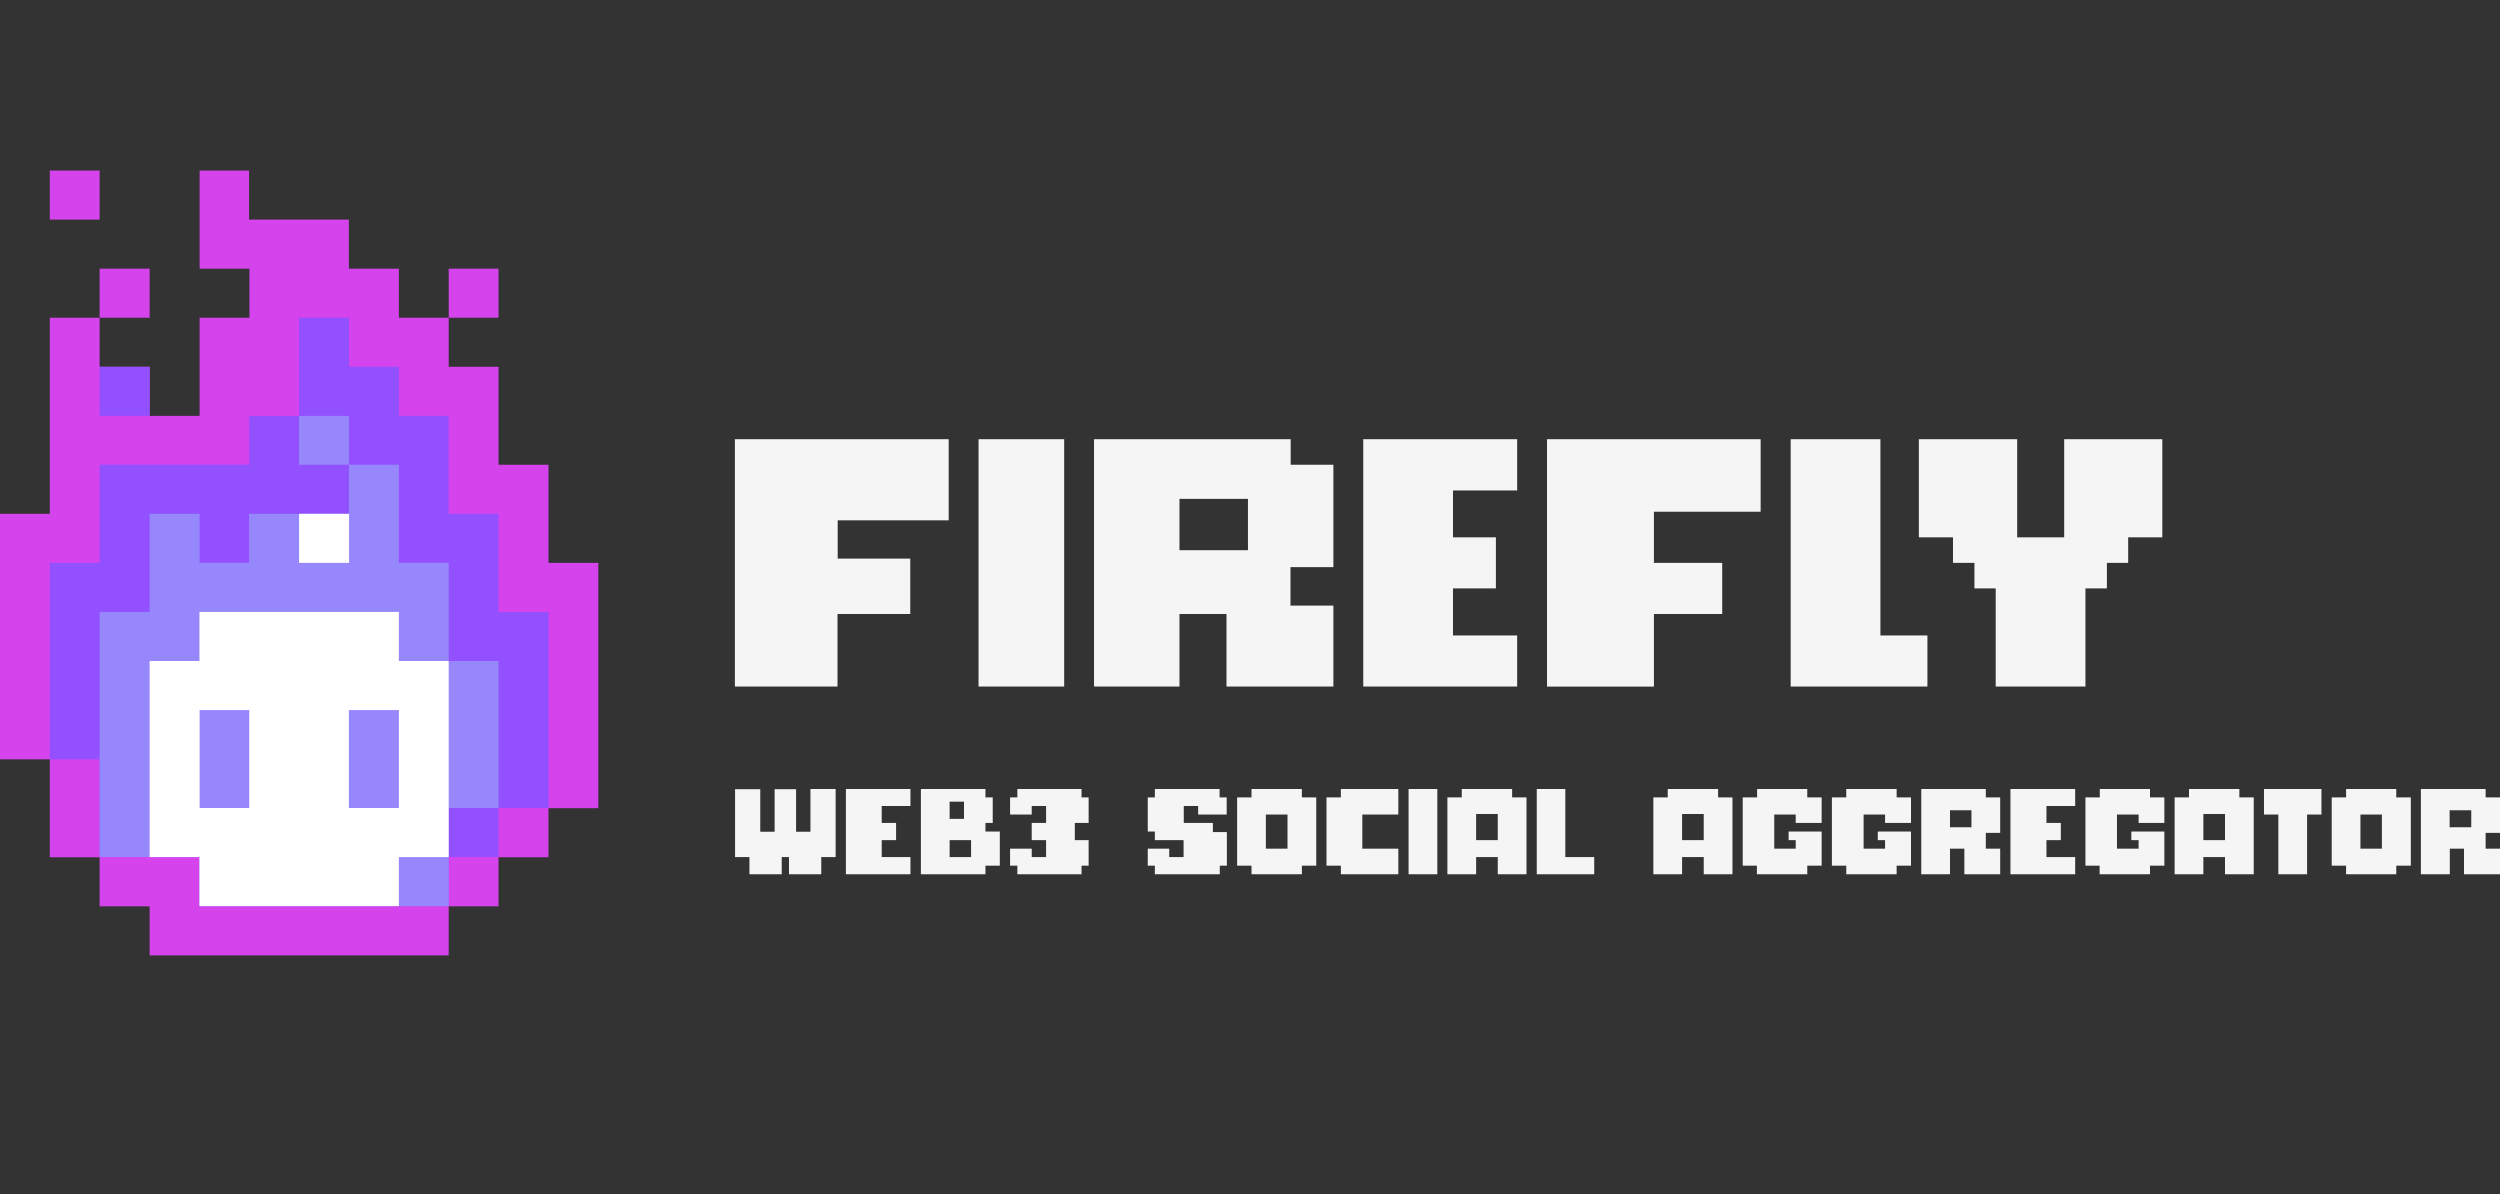 <svg xmlns="http://www.w3.org/2000/svg" fill="none" viewBox="0 0 134 64">
    <rect x="0" y="0" width="134" height="64" fill="#333333" stroke="none"/>
    <clipPath id="logo_dark_svg__a">
        <path d="M0 0h134v64H0z"/>
    </clipPath>
    <g clip-path="url('#logo_dark_svg__a')">
        <g fill="#f5f5f5">
            <path d="M39.4 23.54h11.45v4.35H44.9v2.05h3.89v2.97h-3.9v3.89h-5.5V23.54zm13.05 0h4.59V36.8h-4.59zm25.43 5.26v-2.51h3.44v-2.75h-8.25V36.8h8.25v-2.74h-3.44v-2.52h2.3V28.8zm5.04-5.26h11.45v3.89h-5.72v2.74h3.66v2.74h-3.66v3.89h-5.73zm17.87 0h-4.81V36.8h7.33v-2.74h-2.52z"/>
            <path fill-rule="evenodd" d="M58.64 23.54h10.54v1.37h2.29v5.49h-2.3v2.06h2.3v4.34h-5.73v-3.89h-2.52v3.89h-4.58zm8.25 3.2v2.75h-3.67v-2.75z" clip-rule="evenodd"/>
            <path d="M108.12 23.54h-5.27v5.26h1.83v1.37h1.15v1.37h1.14v5.26h4.81v-5.26h1.15v-1.37h1.14V28.8h1.83v-5.26h-5.26v5.26h-2.52zM43.44 42.29h1.35v3.65h-.77v.92h-1.73v-.92h-.39v.92h-1.73v-.92h-.77V42.3h1.35v2.28h.77V42.3h1.15v2.28h.77V42.3zm1.9 0h3.46v.91h-1.54v.91h.77v.92h-.77v.91h1.54v.92h-3.46zm7.48 2.28h.77v1.83h-.77v.46h-3.46v-4.57h3.46v.45h.39v1.37h-.39zm-1.92-1.6v.92h.77v-.92zm1.15 2.97v-.91H50.9v.91zm5.92-3.65v.45h.38v1.37h-.74v.92h.74v1.37h-.38v.46h-3.44v-.46h-.39v-.91h1.16v.45h.77v-.91h-.77v-.92h.77v-.91h-.77v.46h-1.16v-.92h.39v-.45zm7.79 1.37h-1.54v-.46h-.77v.91h1.56v.49h.75v1.8h-.38v.46H61.9v-.46h-.38v-.91h1.15v.45h.77v-.91H61.9v-.46h-.38v-1.83h.38v-.45h3.47v.45h.38v.92zm4.02-1.37v.45h.77v3.66h-.77v.46h-2.7v-.46h-.77v-3.66h.77v-.45zm-.77 3.2v-1.83h-1.16v1.83zm5.94-1.83h-1.93v1.83h1.93v1.37h-3.08v-.46h-.77v-3.66h.77v-.45h3.08zm2.08 3.2H75.5v-4.57h1.54v4.57zm4.02-4.57v.45h.77v4.12h-1.54v-.92h-1.16v.92h-1.54v-4.12h.77v-.45zm-.77 2.74v-1.4h-1.16v1.4zm3.62-2.74v3.65h1.55v.92h-3.08v-4.57h1.54zm8.19 0v.45h.77v4.12h-1.54v-.92h-1.16v.92h-1.54v-4.12h.77v-.45zm-.77 2.74v-1.4h-1.16v1.4zm5.55-2.74v.45h.77v1.37h-1.39v-.45H95.1v1.83h1.15v-.46h-.38v-.46h1.77v1.83h-.77v.46h-2.7v-.46h-.76v-3.66h.77v-.45h2.7zm4.79 0v.45h.77v1.37h-1.39v-.45h-1.15v1.83h1.15v-.46h-.39v-.46h1.78v1.83h-.77v.46h-2.7v-.46h-.77v-3.66h.77v-.45zm5.55 2.35h-.77v.85h.77v1.37h-1.92v-1.37h-.77v1.37h-1.54v-4.57h3.46v.45h.77zm-1.54-.3v-.91h-1.15v.91zm2.09-2.05h3.47v.91h-1.54v.91h.77v.92h-.77v.91h1.54v.92h-3.47zm7.48 0v.45h.77v1.37h-1.38v-.45h-1.16v1.83h1.16v-.46h-.39v-.46h1.77v1.83h-.77v.46h-2.7v-.46h-.76v-3.66h.77v-.45h2.7zm4.79 0v.45h.77v4.12h-1.54v-.92h-1.16v.92h-1.54v-4.12h.77v-.45zm-.77 2.74v-1.4h-1.16v1.4zm2.09-2.74h3.08v1.37h-.77v3.2h-1.54v-3.2h-.77zm7.09 0v.45h.78v3.66h-.78v.46h-2.69v-.46h-.77v-3.66h.77v-.45h2.7zm-.77 3.2v-1.83h-1.15v1.83h1.16zm6.33-.85h-.77v.85h.77v1.37h-1.93v-1.37h-.76v1.37h-1.55v-4.57h3.47v.45h.77zm-1.54-.3v-.91h-1.16v.91z"/>
        </g>
        <path fill="#d543ed" d="M2.67 9.14h2.67v2.63H2.67zm5.35 5.26H5.34v2.63H2.67v10.51H0V40.7h2.67v5.25h2.67v2.63h2.68v2.63h16.03v-2.63h2.67v-2.63h2.68v-2.63h2.67V30.17H29.4v-5.26h-2.68v-5.25h-2.67v-2.63h2.67V14.4h-2.67v2.63h-2.67V14.4H18.7v-2.63h-5.35V9.14H10.7v5.26h2.67v2.63H10.7v5.26H8.02v-2.63H5.34v-2.63h2.68z"/>
        <path fill="#9250ff" d="M16.03 17.03h2.68v2.63h2.67v2.63h2.67v5.25h2.67v5.26h2.68v10.51h-2.68v2.63h-2.67v2.63H10.7v-2.63H5.34V40.7H2.67V30.17h2.67v-5.26h8.02V22.3h2.67v-5.26zm-8.01 2.63H5.34v2.63h2.68z"/>
        <path fill="#9787fc" d="M16.03 22.29h2.68v2.62h-2.68V22.3zm8.02 13.14v-5.26h-2.67v-5.26H18.7v2.63h-5.35v2.63H10.7v-2.63H8.02v5.26H5.34v13.14h5.35v2.63h13.36v-5.26h2.67v-7.88z"/>
        <path fill="#fff" d="M18.7 27.54h-2.67v2.63h2.68v-2.63z"/>
        <path fill="#fff" fill-rule="evenodd" d="M10.69 32.8v2.63H8.02v10.51h2.67v2.63h10.69v-2.63h2.67V35.43h-2.67V32.8h-10.7zm0 5.26h2.67v5.25H10.7v-5.25zm10.69 5.25v-5.25H18.7v5.25h2.67z" clip-rule="evenodd"/>
    </g>
</svg>
